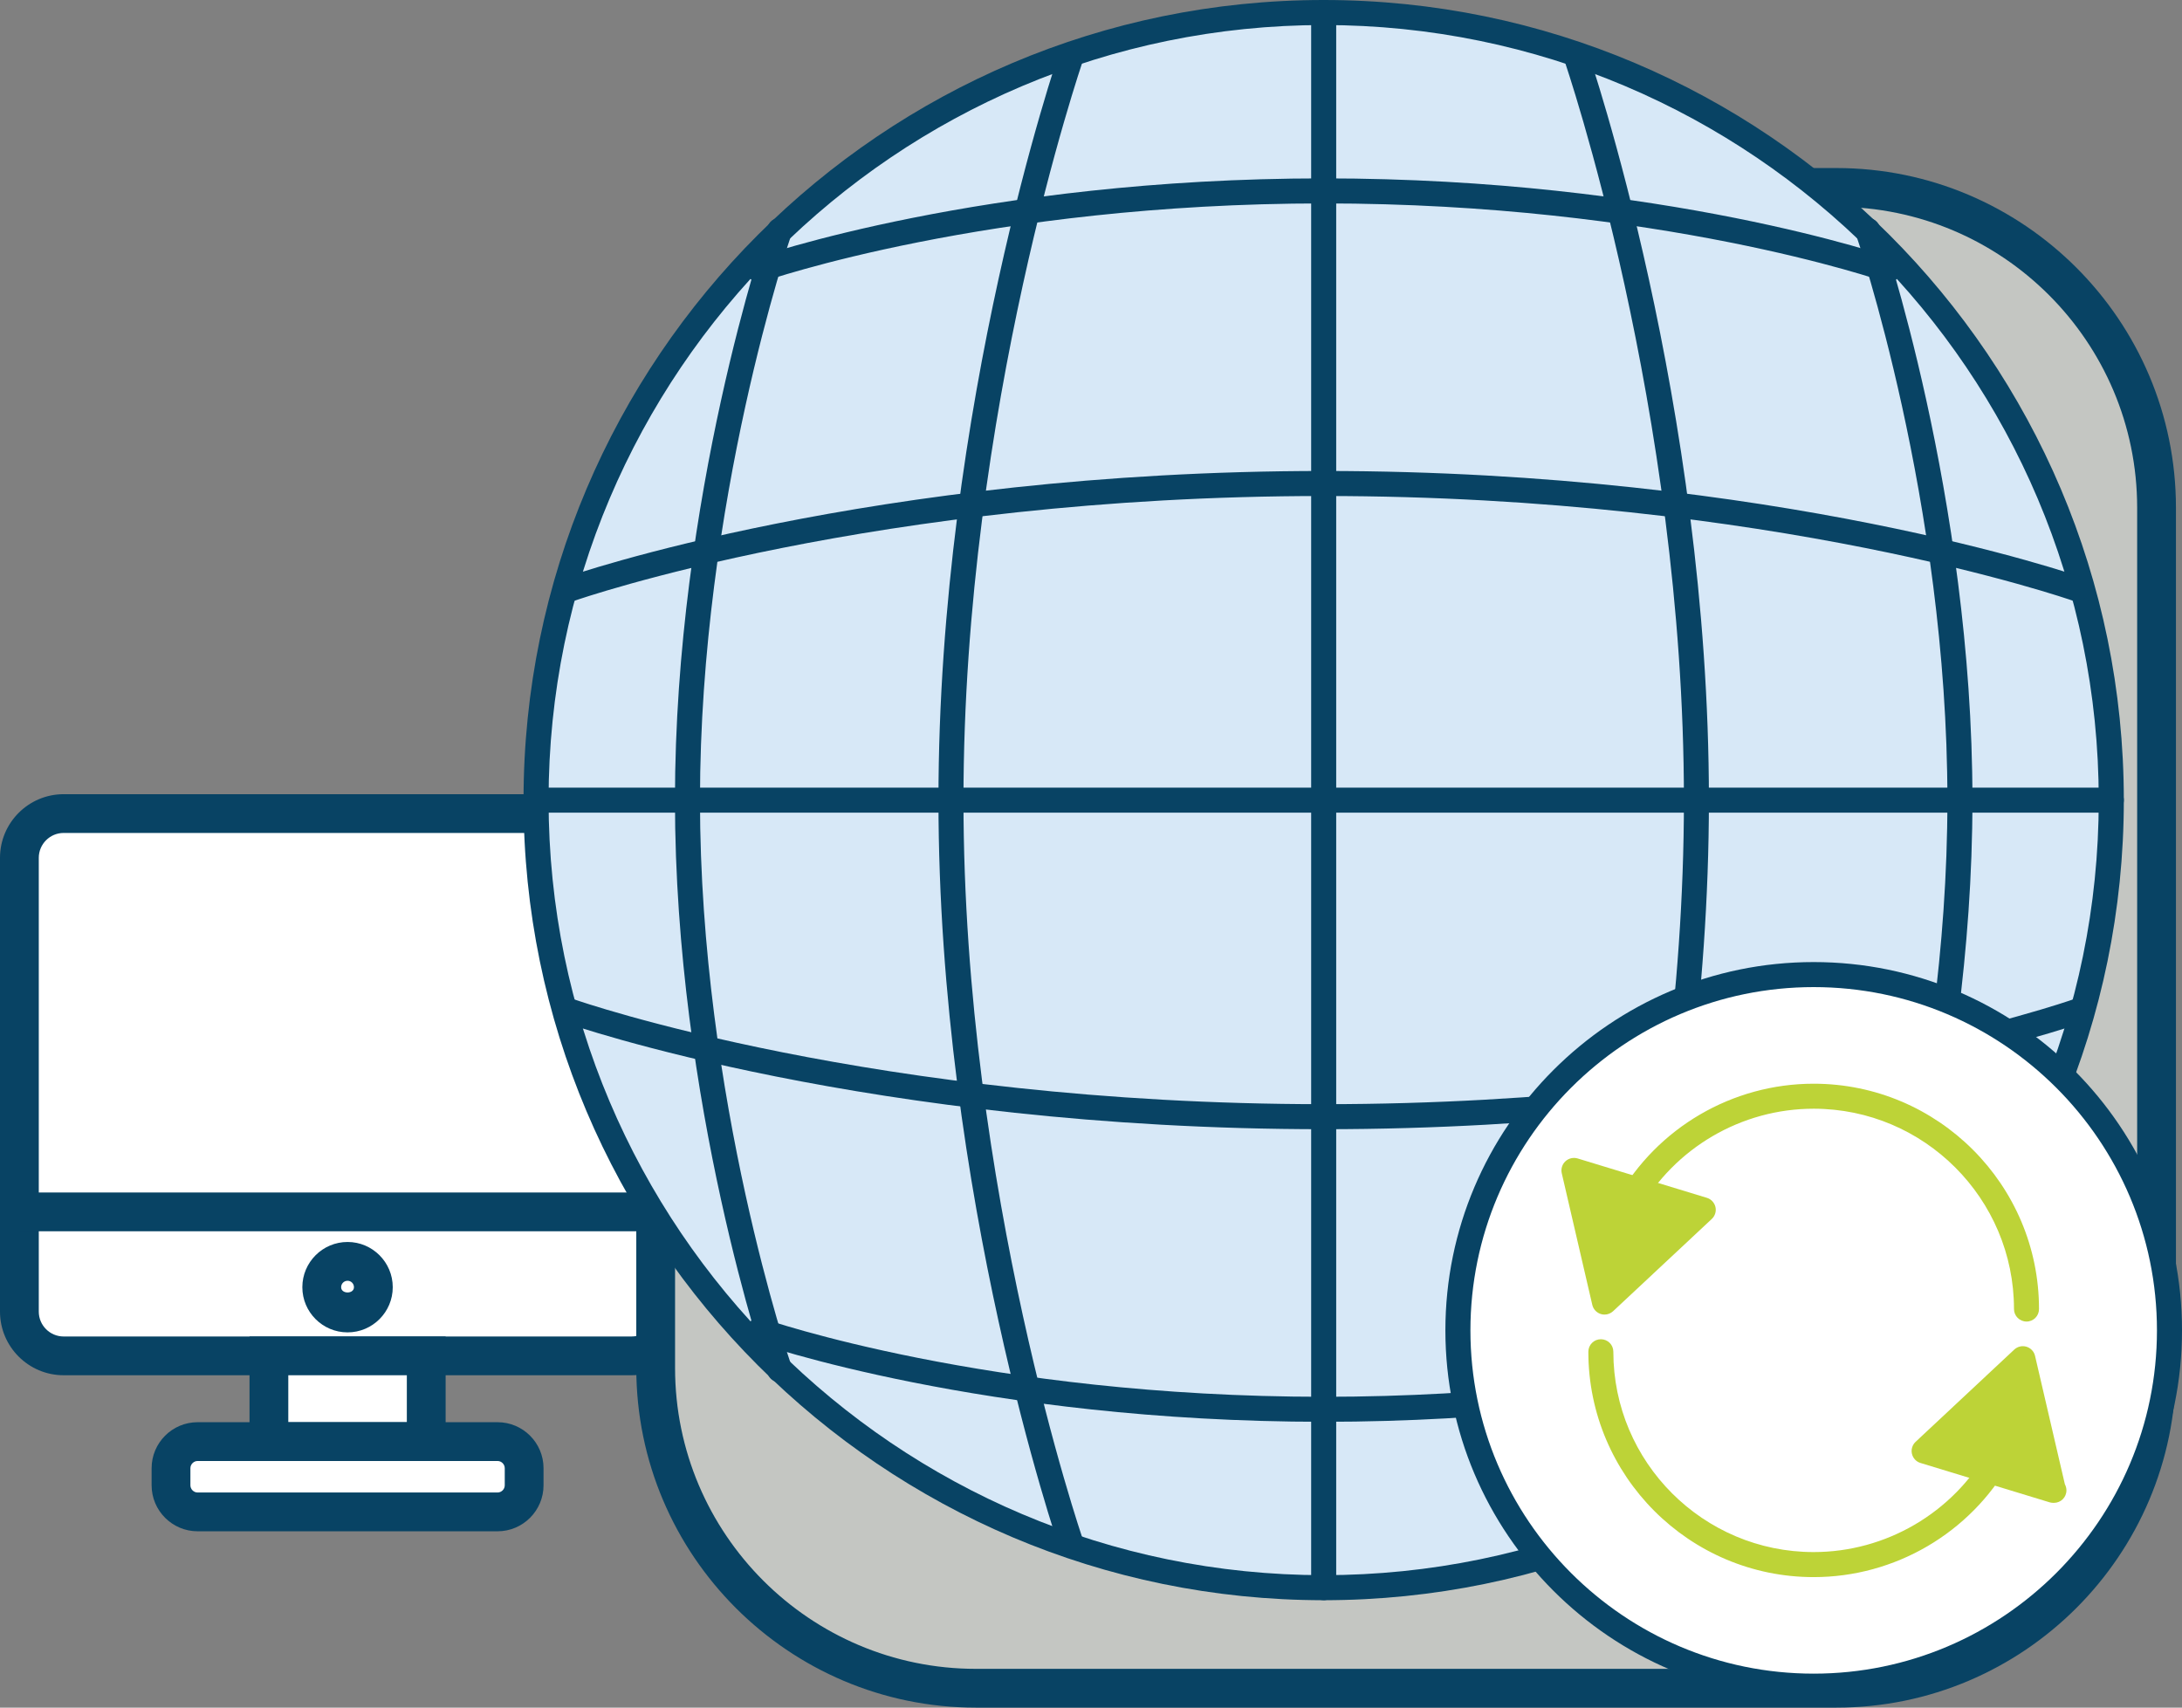 <?xml version="1.0" encoding="utf-8"?>
<!-- Generator: Adobe Illustrator 16.0.0, SVG Export Plug-In . SVG Version: 6.00 Build 0)  -->
<!DOCTYPE svg PUBLIC "-//W3C//DTD SVG 1.1//EN" "http://www.w3.org/Graphics/SVG/1.1/DTD/svg11.dtd">
<svg version="1.1" id="Layer_1" xmlns="http://www.w3.org/2000/svg" xmlns:xlink="http://www.w3.org/1999/xlink" x="0px" y="0px"
	 width="224.1px" height="175.387px" viewBox="0 0 224.1 175.387" enable-background="new 0 0 224.1 175.387" xml:space="preserve">
<rect x="0" y="0" width="224.1" height="175.387" fill="#808080" stroke="none"/>
<g>
	<g>
		<path fill="#FFFFFF" d="M64.859,139.258H6.535c-2.509,0-4.543-2.034-4.543-4.543V88.104c0-2.509,2.034-4.543,4.543-4.543h58.324
			c2.509,0,4.543,2.034,4.543,4.543v46.611C69.402,137.224,67.368,139.258,64.859,139.258z"/>
		<path fill="#084364" d="M64.859,141.249H6.535c-3.603,0-6.535-2.932-6.535-6.534V88.104c0-3.601,2.932-6.534,6.535-6.534h58.324
			c3.602,0,6.534,2.934,6.534,6.534v46.611C71.394,138.317,68.461,141.249,64.859,141.249z M6.535,85.551
			c-1.407,0-2.552,1.146-2.552,2.553v46.611c0,1.408,1.145,2.553,2.552,2.553h58.324c1.406,0,2.551-1.145,2.551-2.553V88.104
			c0-1.407-1.145-2.553-2.551-2.553H6.535z"/>
	</g>
	<g>
		<line fill="#FFFFFF" x1="1.992" y1="124.469" x2="69.402" y2="124.469"/>
		<rect x="1.992" y="122.478" fill="#084364" width="67.41" height="3.983"/>
	</g>
	<g>
		<path fill="#FFFFFF" d="M38.346,132.206c0,1.464-1.186,2.649-2.648,2.649c-1.466,0-2.653-1.186-2.653-2.649
			c0-1.467,1.187-2.654,2.653-2.654C37.16,129.552,38.346,130.739,38.346,132.206z"/>
		<path fill="#084364" d="M35.697,136.846c-2.563,0-4.645-2.08-4.645-4.64c0-2.561,2.082-4.645,4.645-4.645
			c2.558,0,4.64,2.084,4.64,4.645C40.337,134.766,38.255,136.846,35.697,136.846z M35.697,131.545c-0.365,0-0.661,0.295-0.661,0.661
			c-0.001,0.719,1.317,0.724,1.317,0C36.354,131.84,36.059,131.545,35.697,131.545z"/>
	</g>
	<g>
		<rect x="27.618" y="139.258" fill="#FFFFFF" width="16.158" height="8.807"/>
		<path fill="#084364" d="M45.768,150.056H25.627v-12.788h20.141V150.056z M29.609,146.073h12.175v-4.824H29.609V146.073z"/>
	</g>
	<g>
		<path fill="#FFFFFF" d="M51.104,155.284H20.294c-1.505,0-2.731-1.229-2.731-2.731v-1.758c0-1.502,1.226-2.73,2.731-2.73h30.811
			c1.501,0,2.727,1.229,2.727,2.73v1.758C53.832,154.056,52.606,155.284,51.104,155.284z"/>
		<path fill="#084364" d="M51.104,157.276H20.294c-2.604,0-4.723-2.121-4.723-4.724v-1.758c0-2.602,2.119-4.722,4.723-4.722h30.811
			c2.601,0,4.718,2.12,4.718,4.722v1.758C55.823,155.155,53.706,157.276,51.104,157.276z M20.294,150.056
			c-0.401,0-0.739,0.339-0.739,0.739v1.758c0,0.402,0.338,0.739,0.739,0.739h30.811c0.399,0,0.735-0.337,0.735-0.739v-1.758
			c0-0.4-0.335-0.739-0.735-0.739H20.294z"/>
	</g>
	<path fill="#C4C6C2" d="M221.485,140.508c0,18.168-14.722,32.887-32.889,32.887h-88.368c-18.166,0-32.888-14.719-32.888-32.887
		V52.139c0-18.17,14.722-32.889,32.888-32.889h88.368c18.167,0,32.889,14.719,32.889,32.889V140.508z"/>
	<path fill="#084364" d="M188.597,175.387h-88.368c-19.231,0-34.88-15.648-34.88-34.879V52.139c0-19.231,15.649-34.88,34.88-34.88
		h88.368c19.231,0,34.881,15.648,34.881,34.88v88.369C223.478,159.738,207.828,175.387,188.597,175.387z M100.229,21.243
		c-17.037,0-30.897,13.857-30.897,30.896v88.369c0,17.036,13.86,30.896,30.897,30.896h88.368c17.037,0,30.897-13.859,30.897-30.896
		V52.139c0-17.038-13.86-30.896-30.897-30.896H100.229z"/>
	<path fill="#D7E8F7" d="M216.837,82.179c0,44.671-36.214,80.894-80.892,80.894c-44.67,0-80.892-36.223-80.892-80.894
		c0-44.674,36.222-80.896,80.892-80.896C180.623,1.283,216.837,37.505,216.837,82.179z"/>
	<path fill="#084364" d="M135.945,164.355c-45.312,0-82.176-36.865-82.176-82.177C53.769,36.862,90.633,0,135.945,0
		s82.18,36.862,82.18,82.179C218.125,127.49,181.257,164.355,135.945,164.355z M135.945,2.572c-43.892,0-79.604,35.71-79.604,79.606
		c0,43.894,35.712,79.604,79.604,79.604c43.897,0,79.604-35.711,79.604-79.604C215.549,38.282,179.842,2.572,135.945,2.572z"/>
	<g>
		<path fill="#084364" d="M135.945,164.355c-0.708,0-1.284-0.575-1.284-1.283V1.283c0-0.712,0.576-1.283,1.284-1.283
			c0.712,0,1.288,0.571,1.288,1.283v161.789C137.232,163.78,136.657,164.355,135.945,164.355z"/>
	</g>
	<g>
		<path fill="#084364" d="M216.837,83.467H55.053c-0.708,0-1.284-0.576-1.284-1.288c0-0.708,0.576-1.284,1.284-1.284h161.784
			c0.712,0,1.288,0.576,1.288,1.284C218.125,82.891,217.549,83.467,216.837,83.467z"/>
	</g>
	<g>
		<path fill="#084364" d="M161.863,159.897c-0.14,0-0.28-0.023-0.421-0.07c-0.669-0.233-1.023-0.969-0.79-1.637
			c0.121-0.354,12.293-35.876,12.293-76.015c0-40.143-12.172-75.661-12.293-76.012c-0.233-0.672,0.121-1.403,0.79-1.637
			c0.673-0.233,1.405,0.12,1.638,0.79c0.125,0.361,12.432,36.265,12.432,76.858c0,40.59-12.307,76.5-12.432,76.857
			C162.894,159.563,162.396,159.897,161.863,159.897z"/>
	</g>
	<g>
		<path fill="#084364" d="M191.826,141.977c-0.141,0-0.28-0.021-0.42-0.069c-0.674-0.234-1.027-0.968-0.794-1.638
			c0.093-0.268,9.394-27.42,9.394-58.094c0-30.702-9.301-57.822-9.394-58.094c-0.233-0.67,0.121-1.4,0.794-1.638
			c0.676-0.23,1.399,0.127,1.637,0.797c0.094,0.272,9.534,27.801,9.534,58.935c0,31.125-9.44,58.662-9.534,58.938
			C192.857,141.643,192.358,141.977,191.826,141.977z"/>
	</g>
	<g>
		<path fill="#084364" d="M110.026,159.897c-0.532,0-1.026-0.334-1.212-0.864c-0.125-0.357-12.431-36.268-12.431-76.857
			c0-40.594,12.306-76.497,12.431-76.858c0.233-0.67,0.968-1.019,1.637-0.79c0.669,0.233,1.022,0.965,0.793,1.637
			c-0.124,0.351-12.292,35.869-12.292,76.012c0,40.159,12.167,75.66,12.292,76.015c0.229,0.668-0.124,1.403-0.793,1.637
			C110.307,159.874,110.171,159.897,110.026,159.897z"/>
	</g>
	<g>
		<path fill="#084364" d="M80.068,141.977c-0.533,0-1.031-0.334-1.218-0.863c-0.093-0.275-9.53-27.813-9.53-58.938
			c0-31.134,9.438-58.662,9.53-58.935c0.237-0.67,0.972-1.022,1.638-0.797c0.672,0.237,1.026,0.968,0.793,1.638
			c-0.093,0.271-9.39,27.41-9.39,58.094c0,30.674,9.296,57.826,9.39,58.094c0.233,0.67-0.121,1.403-0.793,1.638
			C80.349,141.955,80.208,141.977,80.068,141.977z"/>
	</g>
	<g>
		<path fill="#084364" d="M58.604,61.766c-0.529,0-1.026-0.331-1.212-0.855c-0.238-0.669,0.112-1.404,0.782-1.643
			c0.307-0.108,31.238-10.895,77.772-10.895c46.538,0,77.477,10.786,77.784,10.895c0.669,0.238,1.02,0.974,0.783,1.643
			c-0.242,0.669-0.981,1.023-1.642,0.781c-0.308-0.104-30.862-10.748-76.925-10.748c-46.06,0-76.609,10.644-76.914,10.748
			C58.892,61.741,58.743,61.766,58.604,61.766z"/>
	</g>
	<g>
		<path fill="#084364" d="M77.956,28.994c-0.525,0-1.023-0.326-1.209-0.856c-0.237-0.669,0.109-1.399,0.782-1.641
			c0.229-0.077,23.467-8.176,58.414-8.176c34.949,0,58.194,8.099,58.428,8.176c0.665,0.241,1.015,0.972,0.782,1.641
			c-0.238,0.673-0.968,1.027-1.642,0.783c-0.226-0.077-23.098-8.028-57.568-8.028c-34.472,0-57.328,7.951-57.559,8.028
			C78.243,28.971,78.101,28.994,77.956,28.994z"/>
	</g>
	<g>
		<path fill="#084364" d="M135.945,115.979c-46.534,0-77.465-10.786-77.772-10.896c-0.67-0.233-1.02-0.972-0.782-1.638
			c0.241-0.669,0.984-1.019,1.64-0.781c0.304,0.105,30.854,10.744,76.914,10.744c46.063,0,76.617-10.639,76.925-10.744
			c0.658-0.242,1.4,0.108,1.642,0.781c0.236,0.666-0.114,1.404-0.783,1.638C213.421,105.192,182.482,115.979,135.945,115.979z"/>
	</g>
	<g>
		<path fill="#084364" d="M135.941,146.03c-34.947,0-58.184-8.095-58.414-8.176c-0.673-0.237-1.019-0.972-0.782-1.642
			c0.241-0.668,0.973-1.016,1.637-0.782c0.23,0.081,23.087,8.032,57.559,8.032c34.51,0,57.343-7.951,57.568-8.032
			c0.669-0.237,1.401,0.114,1.642,0.782c0.233,0.67-0.118,1.404-0.782,1.642C194.136,137.936,170.891,146.03,135.941,146.03z"/>
	</g>
	<g>
		<g>
			<path fill="#FFFFFF" d="M222.815,136.642c0,20.183-16.356,36.548-36.544,36.548c-20.184,0-36.541-16.365-36.541-36.548
				c0-20.182,16.356-36.542,36.541-36.542C206.459,100.1,222.815,116.46,222.815,136.642z"/>
			<path fill="#084364" d="M186.271,174.474c-20.854,0-37.824-16.972-37.824-37.832c0-20.859,16.97-37.83,37.824-37.83
				c20.857,0,37.829,16.971,37.829,37.83C224.1,157.502,207.128,174.474,186.271,174.474z M186.271,101.383
				c-19.437,0-35.253,15.816-35.253,35.259c0,19.44,15.816,35.255,35.253,35.255c19.441,0,35.257-15.814,35.257-35.255
				C221.528,117.199,205.712,101.383,186.271,101.383z"/>
		</g>
		<g>
			<path fill="#BDD337" d="M208.132,135.734c-0.708,0-1.288-0.576-1.288-1.285c0-11.342-9.227-20.575-20.573-20.575
				c-7.418,0-14.288,4.019-17.932,10.486c-0.354,0.618-1.148,0.837-1.751,0.486c-0.619-0.347-0.84-1.129-0.486-1.75
				c4.096-7.275,11.825-11.79,20.168-11.79c12.763,0,23.144,10.377,23.144,23.143C209.415,135.158,208.844,135.734,208.132,135.734z
				"/>
		</g>
		<g>
			<polygon fill="#BDD337" points="174.932,124.256 164.792,133.73 161.652,120.21 			"/>
			<path fill="#BDD337" d="M164.792,135.019c-0.128,0-0.252-0.017-0.373-0.055c-0.44-0.132-0.775-0.489-0.883-0.938l-3.136-13.521
				c-0.105-0.446,0.039-0.918,0.373-1.229c0.334-0.313,0.814-0.423,1.252-0.295l13.28,4.046c0.439,0.136,0.771,0.493,0.879,0.941
				c0.101,0.443-0.039,0.913-0.377,1.229l-10.137,9.476C165.425,134.897,165.11,135.019,164.792,135.019z M163.407,122.093
				l2.131,9.184l6.89-6.438L163.407,122.093z"/>
		</g>
		<g>
			<path fill="#BDD337" d="M186.271,161.982c-12.758,0-23.141-10.382-23.141-23.144c0-0.717,0.576-1.287,1.284-1.287
				c0.712,0,1.283,0.57,1.283,1.287c0,11.342,9.23,20.572,20.574,20.572c7.417,0,14.291-4.021,17.935-10.485
				c0.351-0.628,1.145-0.839,1.751-0.491c0.623,0.35,0.84,1.132,0.491,1.753C202.344,157.463,194.618,161.982,186.271,161.982z"/>
		</g>
		<g>
			<polygon fill="#BDD337" points="197.617,149.024 207.754,139.55 210.897,153.071 			"/>
			<path fill="#BDD337" d="M210.897,154.354c-0.125,0-0.253-0.015-0.377-0.049l-13.28-4.047c-0.436-0.131-0.771-0.488-0.876-0.94
				c-0.104-0.447,0.04-0.914,0.375-1.23l10.137-9.479c0.342-0.314,0.809-0.419,1.251-0.29c0.44,0.135,0.778,0.493,0.88,0.94
				l3.065,13.188c0.101,0.187,0.159,0.4,0.159,0.626c0,0.712-0.571,1.282-1.287,1.282
				C210.932,154.359,210.913,154.354,210.897,154.354z M200.118,148.449l9.021,2.747l-2.131-9.188L200.118,148.449z"/>
		</g>
	</g>
</g>
</svg>
